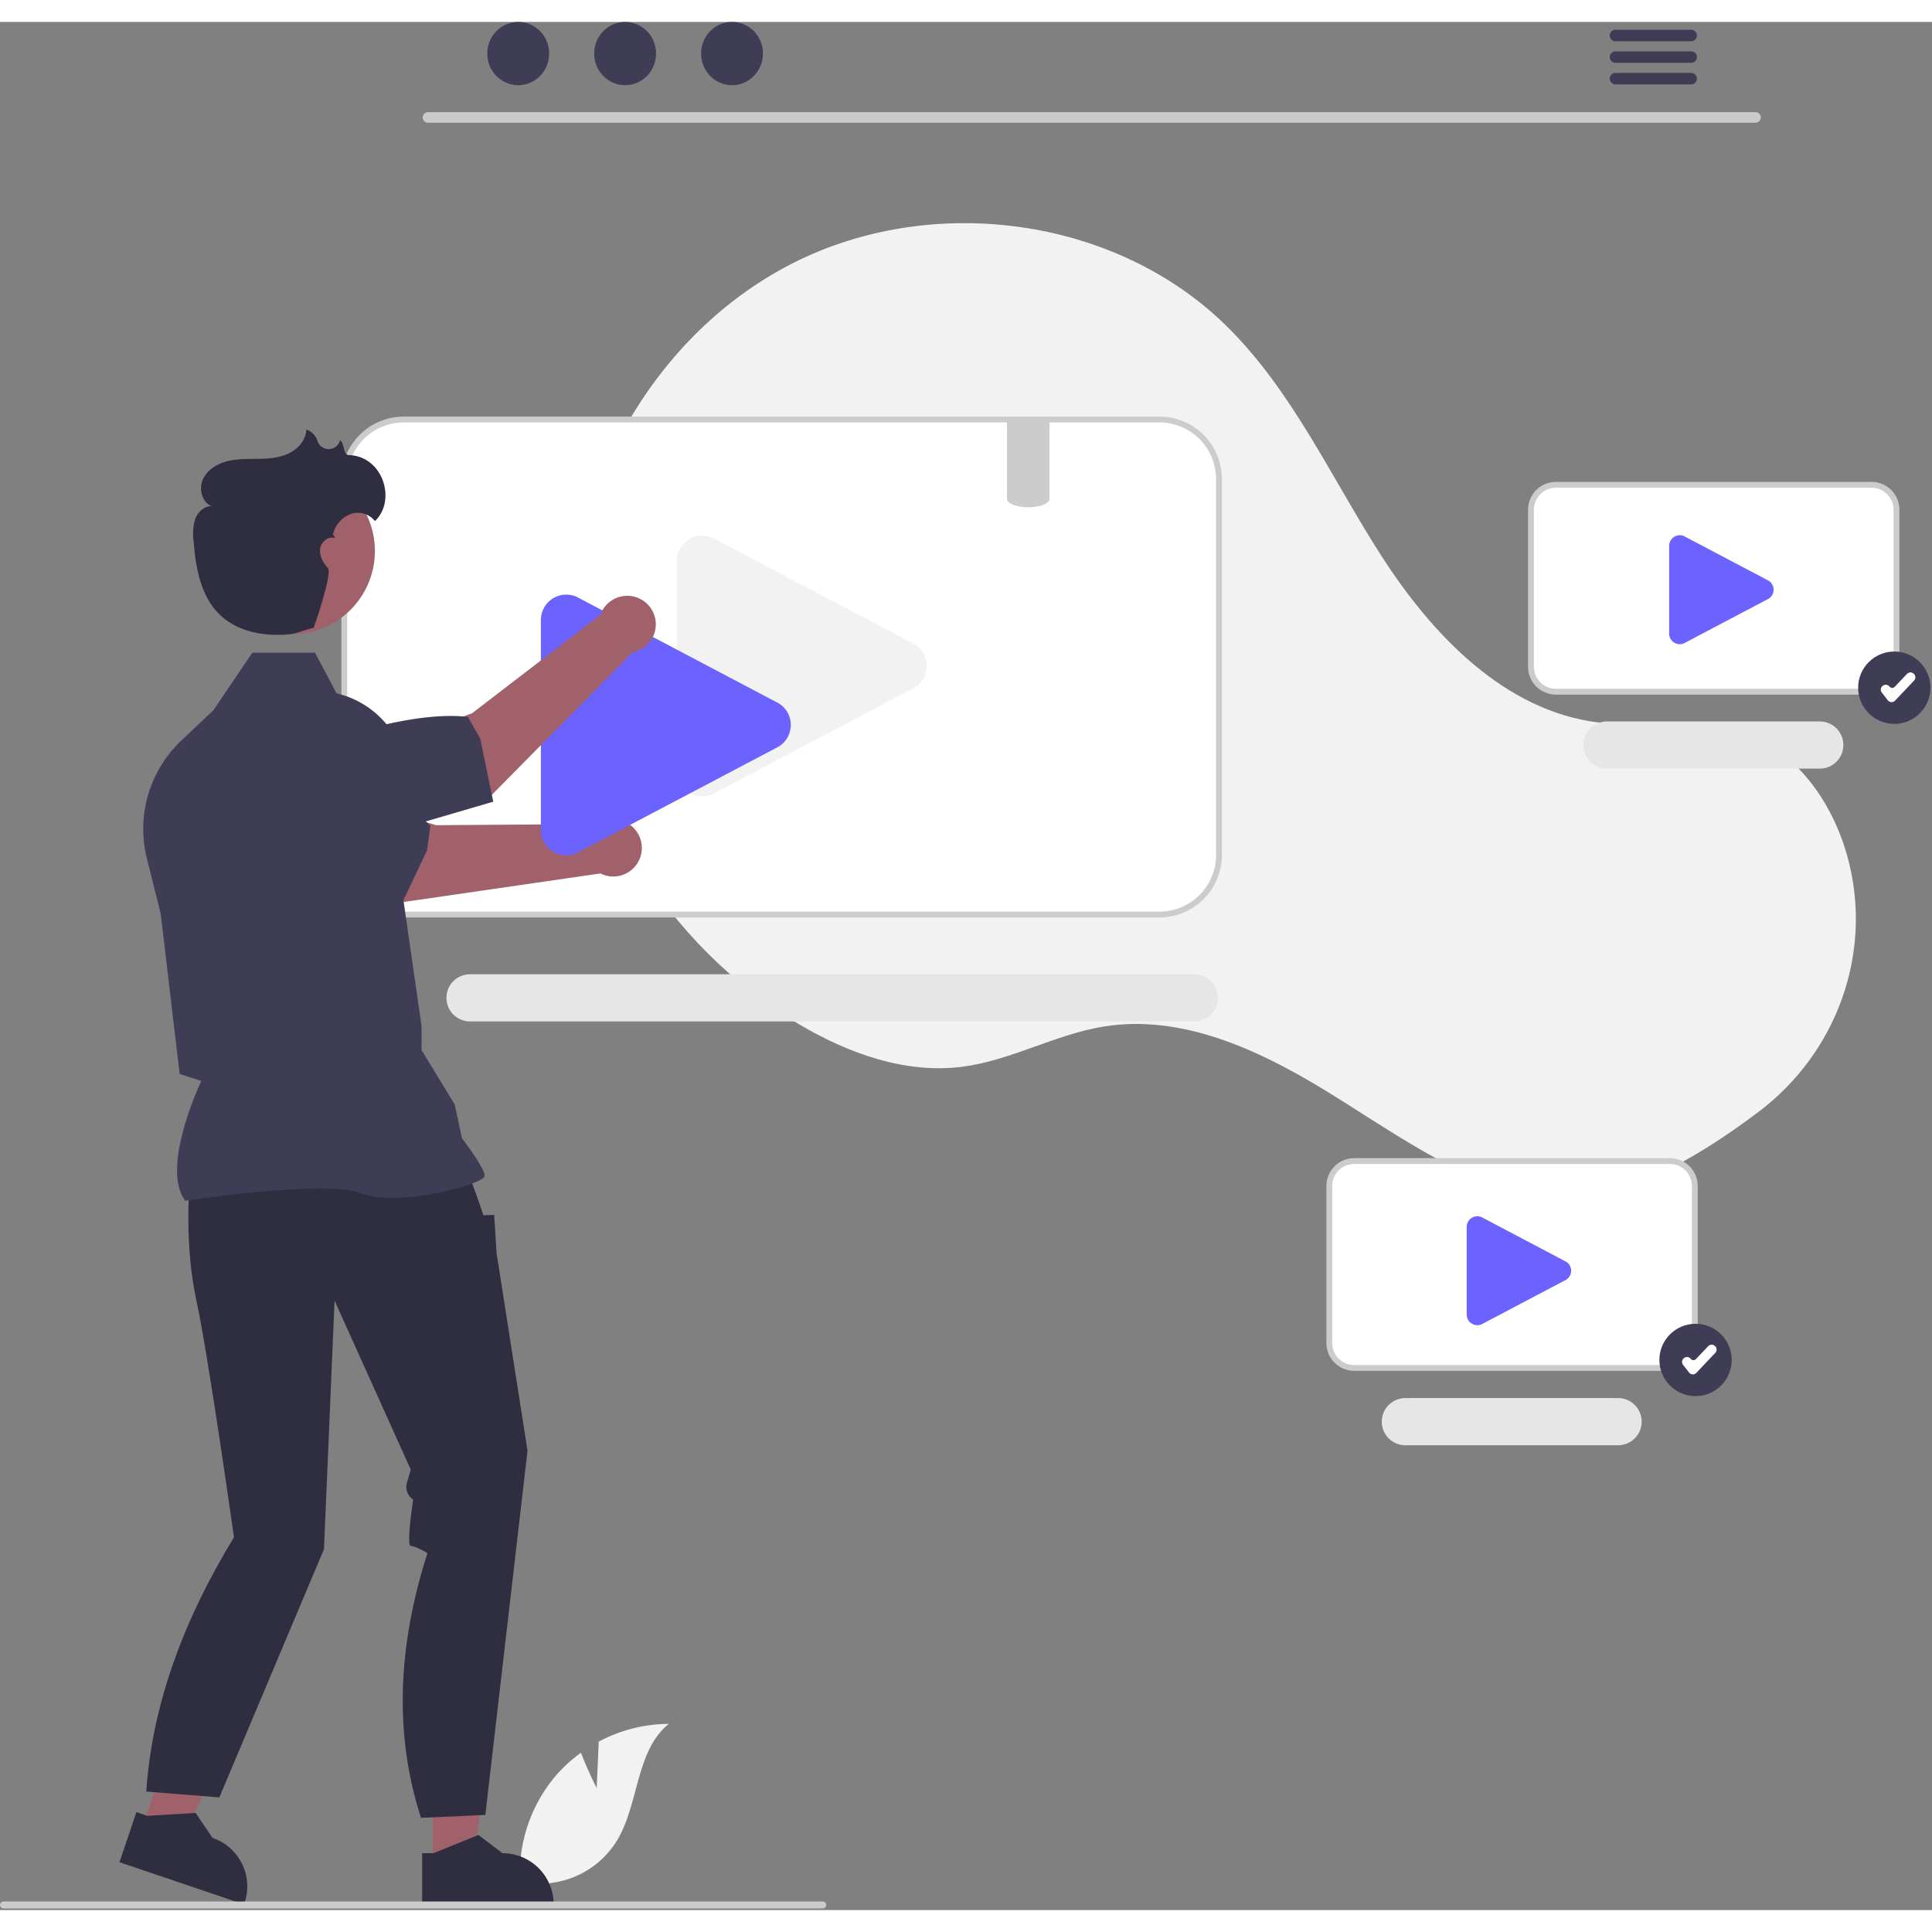<svg width="650" height="650" viewBox="0 0 661 646" fill="none" xmlns="http://www.w3.org/2000/svg">
<rect x="0" y="0" width="661" height="646" fill="#808080" stroke="none"/>
<g clip-path="url(#clip0_302_178)">
<path d="M204.141 604.255L204.848 588.355C212.22 584.415 220.442 582.333 228.801 582.292C217.297 591.697 218.735 609.828 210.935 622.476C208.472 626.402 205.158 629.723 201.237 632.194C197.316 634.665 192.889 636.222 188.284 636.75L178.657 642.644C177.336 635.28 177.627 627.717 179.511 620.476C181.394 613.235 184.825 606.488 189.567 600.701C192.259 597.481 195.346 594.612 198.755 592.163C201.061 598.243 204.141 604.255 204.141 604.255Z" fill="#F2F2F2"/>
<path d="M602.073 372.578C628.028 352.809 640.424 319.589 632.663 287.899C632.471 287.112 632.267 286.326 632.053 285.543C626.908 266.732 614.179 248.854 595.626 242.843C580.049 237.797 563.045 241.678 546.794 239.671C514.892 235.731 490.159 209.919 472.757 182.893C455.354 155.867 441.979 125.615 418.855 103.288C380.738 66.485 318.559 58.561 271.3 82.517C224.04 106.473 193.936 159.622 195.22 212.59C196.504 265.559 227.949 316.201 273.616 343.07C290.392 352.941 309.795 359.933 329.105 357.486C345.86 355.363 361.084 346.36 377.76 343.688C403.978 339.485 430.03 351.34 452.707 365.154C475.385 378.967 497.289 395.341 523.059 401.745C548.081 407.964 579.081 390.09 602.073 372.578Z" fill="#F2F2F2"/>
<path d="M396.705 136.023H138.135C132.743 136.029 127.573 138.174 123.76 141.988C119.947 145.801 117.802 150.971 117.795 156.363V285.053C117.802 290.446 119.947 295.616 123.76 299.429C127.573 303.242 132.743 305.387 138.135 305.393H396.705C402.098 305.389 407.269 303.244 411.083 299.431C414.896 295.617 417.041 290.446 417.045 285.053V156.363C417.041 150.97 414.896 145.799 411.083 141.986C407.269 138.172 402.098 136.028 396.705 136.023Z" fill="white"/>
<path d="M396.706 306.396H138.14C132.482 306.389 127.058 304.139 123.057 300.138C119.056 296.138 116.806 290.713 116.8 285.055V156.362C116.806 150.704 119.056 145.279 123.057 141.279C127.058 137.278 132.482 135.028 138.14 135.021H396.706C402.364 135.028 407.788 137.278 411.789 141.279C415.79 145.279 418.04 150.704 418.047 156.362V285.055C418.04 290.713 415.79 296.138 411.789 300.138C407.788 304.139 402.364 306.389 396.706 306.396ZM138.14 137.021C133.012 137.027 128.096 139.067 124.471 142.692C120.845 146.318 118.805 151.234 118.8 156.362V285.055C118.805 290.183 120.845 295.099 124.471 298.725C128.096 302.35 133.012 304.39 138.14 304.396H396.706C401.834 304.39 406.75 302.35 410.375 298.725C414.001 295.099 416.041 290.183 416.047 285.055V156.362C416.041 151.234 414.001 146.318 410.375 142.692C406.75 139.067 401.834 137.027 396.706 137.021H138.14Z" fill="#CCCCCC"/>
<path d="M408.6 341.972H160.812C158.67 341.972 156.616 341.122 155.101 339.607C153.587 338.093 152.736 336.039 152.736 333.897C152.736 331.755 153.587 329.701 155.101 328.186C156.616 326.672 158.67 325.821 160.812 325.821H408.6C410.742 325.821 412.796 326.672 414.311 328.186C415.825 329.701 416.676 331.755 416.676 333.897C416.676 336.039 415.825 338.093 414.311 339.607C412.796 341.122 410.742 341.972 408.6 341.972Z" fill="#E6E6E6"/>
<path d="M240.248 264.965C238.78 264.961 237.337 264.585 236.053 263.872C234.68 263.132 233.535 262.031 232.741 260.689C231.947 259.346 231.534 257.812 231.546 256.253V184.43C231.546 182.873 231.964 181.344 232.757 180.004C233.55 178.663 234.688 177.561 236.053 176.811C237.418 176.061 238.959 175.691 240.516 175.74C242.072 175.79 243.587 176.257 244.901 177.092L313.032 213.003C314.268 213.788 315.285 214.872 315.99 216.155C316.695 217.438 317.064 218.878 317.064 220.341C317.064 221.805 316.695 223.245 315.99 224.528C315.285 225.811 314.268 226.895 313.032 227.68L244.901 263.591C243.513 264.484 241.898 264.96 240.248 264.965Z" fill="#F2F2F2"/>
<path d="M640.352 229.156H532.299C530.046 229.154 527.885 228.258 526.292 226.664C524.698 225.071 523.802 222.91 523.799 220.656V166.877C523.802 164.623 524.698 162.463 526.292 160.869C527.885 159.276 530.046 158.379 532.299 158.377H640.352C642.605 158.379 644.766 159.276 646.359 160.869C647.953 162.463 648.849 164.623 648.852 166.877V220.656C648.849 222.91 647.953 225.071 646.359 226.664C644.766 228.258 642.605 229.154 640.352 229.156Z" fill="white"/>
<path d="M640.352 230.156H532.299C529.781 230.154 527.366 229.152 525.585 227.371C523.804 225.59 522.802 223.175 522.799 220.656V166.877C522.802 164.358 523.804 161.943 525.585 160.162C527.366 158.381 529.781 157.38 532.299 157.377H640.352C642.87 157.38 645.285 158.381 647.066 160.162C648.847 161.943 649.849 164.358 649.852 166.877V220.656C649.849 223.175 648.847 225.59 647.066 227.371C645.285 229.152 642.87 230.154 640.352 230.156ZM532.299 159.377C530.311 159.379 528.405 160.17 526.999 161.576C525.593 162.982 524.802 164.888 524.799 166.877V220.656C524.802 222.645 525.593 224.551 526.999 225.957C528.405 227.363 530.311 228.154 532.299 228.156H640.352C642.34 228.154 644.247 227.363 645.653 225.957C647.059 224.551 647.85 222.645 647.852 220.656V166.877C647.85 164.888 647.059 162.982 645.653 161.576C644.247 160.17 642.34 159.379 640.352 159.377H532.299Z" fill="#CCCCCC"/>
<path d="M622.6 255.472H549.812C547.671 255.47 545.62 254.618 544.107 253.104C542.595 251.59 541.745 249.537 541.745 247.397C541.745 245.256 542.595 243.204 544.107 241.69C545.62 240.175 547.671 239.323 549.812 239.321H622.6C624.742 239.321 626.796 240.172 628.311 241.686C629.825 243.201 630.676 245.255 630.676 247.397C630.676 249.539 629.825 251.593 628.311 253.107C626.796 254.622 624.742 255.472 622.6 255.472Z" fill="#E6E6E6"/>
<path d="M574.707 212.905C574.093 212.904 573.49 212.747 572.954 212.449C572.38 212.139 571.902 211.679 571.57 211.118C571.238 210.557 571.065 209.916 571.07 209.265V179.251C571.07 178.6 571.245 177.961 571.576 177.401C571.908 176.841 572.383 176.38 572.954 176.067C573.524 175.753 574.168 175.599 574.819 175.62C575.469 175.64 576.102 175.835 576.651 176.184L605.123 191.191C605.639 191.519 606.064 191.972 606.359 192.508C606.653 193.044 606.807 193.646 606.807 194.258C606.807 194.869 606.653 195.471 606.359 196.007C606.064 196.543 605.639 196.996 605.123 197.324L576.651 212.331C576.071 212.704 575.396 212.903 574.707 212.905Z" fill="#6C63FF"/>
<path d="M571.352 460.512H463.299C461.046 460.51 458.885 459.614 457.292 458.02C455.698 456.427 454.802 454.266 454.799 452.012V398.233C454.802 395.979 455.698 393.819 457.292 392.225C458.885 390.632 461.046 389.735 463.299 389.733H571.352C573.605 389.735 575.766 390.632 577.359 392.225C578.953 393.819 579.849 395.979 579.852 398.233V452.012C579.849 454.266 578.953 456.427 577.359 458.02C575.766 459.614 573.605 460.51 571.352 460.512Z" fill="white"/>
<path d="M571.352 461.512H463.3C460.781 461.51 458.366 460.508 456.585 458.727C454.804 456.946 453.802 454.531 453.8 452.012V398.233C453.802 395.714 454.804 393.299 456.585 391.518C458.366 389.737 460.781 388.736 463.3 388.733H571.352C573.87 388.736 576.285 389.737 578.066 391.518C579.847 393.299 580.849 395.714 580.852 398.233V452.012C580.849 454.531 579.847 456.946 578.066 458.727C576.285 460.508 573.87 461.51 571.352 461.512ZM463.3 390.733C461.311 390.735 459.405 391.526 457.999 392.932C456.593 394.338 455.802 396.244 455.8 398.233V452.012C455.802 454.001 456.593 455.907 457.999 457.313C459.405 458.719 461.311 459.51 463.3 459.512H571.352C573.34 459.51 575.247 458.719 576.653 457.313C578.059 455.907 578.85 454.001 578.852 452.012V398.233C578.85 396.244 578.059 394.338 576.653 392.932C575.247 391.526 573.34 390.735 571.352 390.733H463.3Z" fill="#CCCCCC"/>
<path d="M553.6 486.972H480.812C478.671 486.97 476.62 486.118 475.107 484.604C473.595 483.09 472.745 481.037 472.745 478.897C472.745 476.756 473.595 474.704 475.107 473.19C476.62 471.675 478.671 470.823 480.812 470.821H553.6C555.742 470.821 557.796 471.672 559.311 473.186C560.825 474.701 561.676 476.755 561.676 478.897C561.676 481.039 560.825 483.093 559.311 484.607C557.796 486.122 555.742 486.972 553.6 486.972Z" fill="#E6E6E6"/>
<path d="M505.444 445.905C504.831 445.904 504.228 445.747 503.691 445.449C503.117 445.139 502.639 444.68 502.307 444.118C501.975 443.557 501.802 442.916 501.808 442.265V412.251C501.808 411.6 501.982 410.961 502.314 410.401C502.645 409.841 503.121 409.38 503.691 409.067C504.261 408.753 504.905 408.599 505.556 408.62C506.206 408.64 506.839 408.835 507.389 409.184L535.86 424.191C536.376 424.519 536.801 424.972 537.096 425.508C537.39 426.044 537.545 426.646 537.545 427.258C537.545 427.869 537.39 428.471 537.096 429.007C536.801 429.543 536.376 429.997 535.86 430.325L507.389 445.331C506.808 445.704 506.134 445.903 505.444 445.905Z" fill="#6C63FF"/>
<path d="M204.441 274.448L149.137 274.82C149.137 274.82 117.64 264.666 103.355 266.787L97.894 288.242L137.129 301.241L205.412 291.334C206.945 292.108 208.654 292.465 210.368 292.368C212.082 292.272 213.741 291.725 215.177 290.784C216.613 289.843 217.775 288.54 218.548 287.006C219.32 285.473 219.675 283.763 219.576 282.049C219.478 280.335 218.929 278.677 217.986 277.242C217.043 275.807 215.739 274.646 214.205 273.876C212.67 273.105 210.96 272.752 209.246 272.853C207.532 272.953 205.875 273.504 204.441 274.448L204.441 274.448Z" fill="#A0616A"/>
<path d="M136.66 303.319L71.047 284.448L65.073 262.19C63.517 259.221 62.822 255.875 63.068 252.532C63.313 249.188 64.489 245.98 66.463 243.269C72.064 235.683 76.442 243.218 84.392 248.291C98.328 249.277 133.111 261.179 147.231 274.96L146.119 283.431L136.66 303.319Z" fill="#3F3D56"/>
<path d="M193.748 285.151C192.281 285.147 190.838 284.771 189.554 284.059C188.181 283.318 187.036 282.217 186.242 280.875C185.448 279.532 185.034 277.999 185.047 276.439V204.616C185.047 203.059 185.465 201.53 186.258 200.19C187.051 198.85 188.189 197.747 189.554 196.997C190.919 196.247 192.46 195.877 194.016 195.927C195.573 195.976 197.088 196.443 198.402 197.278L266.533 233.189C267.769 233.974 268.786 235.058 269.491 236.341C270.196 237.624 270.565 239.064 270.565 240.528C270.565 241.991 270.196 243.431 269.491 244.714C268.786 245.997 267.769 247.081 266.533 247.866L198.402 283.777C197.014 284.67 195.399 285.146 193.748 285.151Z" fill="#6C63FF"/>
<path d="M147.978 631.089L161.937 631.088L168.577 577.248L147.976 577.249L147.978 631.089Z" fill="#A0616A"/>
<path d="M144.417 626.531L148.346 626.531L163.686 620.293L171.907 626.53H171.908C176.554 626.53 181.01 628.376 184.295 631.661C187.58 634.946 189.426 639.402 189.426 644.048V644.617L144.418 644.619L144.417 626.531Z" fill="#2F2E41"/>
<path d="M48.578 617.948L61.8 622.424L85.358 573.559L65.845 566.952L48.578 617.948Z" fill="#A0616A"/>
<path d="M46.667 612.489L50.389 613.749L66.918 612.761L72.705 621.305L72.706 621.305C77.106 622.796 80.734 625.973 82.792 630.139C84.85 634.304 85.17 639.116 83.68 643.517L83.497 644.056L40.867 629.622L46.667 612.489Z" fill="#2F2E41"/>
<path d="M64.758 399.181C64.758 399.181 63.128 418.74 67.203 437.484C71.277 456.228 80.047 518.448 80.047 518.448C62.285 547.642 51.991 576.369 50.047 605.448L75.047 607.448L110.843 522.514L114.47 437.484L140.548 495.345L139.207 499.815C138.89 500.873 138.929 502.005 139.318 503.037C139.707 504.07 140.424 504.947 141.36 505.532C141.36 505.532 138.918 521.424 140.548 521.424C142.178 521.424 146.253 523.869 146.253 523.869C136.093 555.497 134.729 585.785 144.047 614.448L166.047 613.448L180.481 488.826L169.887 421.185L169.072 408.145L165.404 408.296L163.537 402.848L160.107 393.476L64.758 399.181Z" fill="#2F2E41"/>
<path d="M63.349 403.289L63.204 403.085C55.447 392.225 67.114 366.128 68.873 362.345L61.462 359.94L54.981 305.1L50.242 286.155C48.456 278.993 48.608 271.485 50.682 264.402C52.757 257.318 56.679 250.914 62.047 245.847L73.002 235.518L86.317 215.817H107.788L115.15 229.723C122.288 231.372 128.621 235.474 133.045 241.312C137.47 247.151 139.706 254.357 139.364 261.674L137.696 298.146L144.228 343.555L144.232 351.773L155.572 370.366L158.042 381.893C159.064 383.242 165.812 392.239 165.812 394.699C165.812 395.068 165.539 395.425 164.954 395.821C160.356 398.935 134.94 405.283 123.691 400.781C111.708 395.99 64.077 403.178 63.597 403.251L63.349 403.289Z" fill="#3F3D56"/>
<path d="M282.67 644.258C282.671 644.414 282.64 644.569 282.581 644.713C282.522 644.857 282.435 644.988 282.325 645.098C282.215 645.209 282.085 645.297 281.941 645.357C281.797 645.417 281.643 645.448 281.487 645.448H1.19C0.874 645.448 0.572 645.323 0.349 645.1C0.125 644.877 0 644.574 0 644.258C0 643.943 0.125 643.64 0.349 643.417C0.572 643.194 0.874 643.068 1.19 643.068H281.48C281.795 643.067 282.097 643.191 282.32 643.413C282.543 643.635 282.669 643.937 282.67 644.251V644.258Z" fill="#CCCCCC"/>
<path d="M99.826 209.457C115.531 209.457 128.262 196.726 128.262 181.021C128.262 165.316 115.531 152.585 99.826 152.585C84.122 152.585 71.39 165.316 71.39 181.021C71.39 196.726 84.122 209.457 99.826 209.457Z" fill="#A0616A"/>
<path d="M205.386 202.852L161.513 236.525C161.513 236.525 130.271 247.438 120.162 257.751L128.755 278.154L167.884 264.84L216.351 215.731C218.04 215.423 219.619 214.676 220.927 213.564C222.236 212.452 223.228 211.016 223.805 209.399C224.382 207.781 224.523 206.041 224.213 204.352C223.903 202.663 223.154 201.086 222.041 199.779C220.928 198.471 219.49 197.48 217.872 196.905C216.255 196.33 214.514 196.192 212.825 196.503C211.137 196.815 209.56 197.566 208.254 198.68C206.948 199.795 205.959 201.234 205.386 202.852Z" fill="#A0616A"/>
<path d="M168.765 266.779L107.818 284.626L86.863 277.189C83.83 275.761 81.257 273.512 79.435 270.698C77.613 267.884 76.614 264.616 76.552 261.264C76.439 251.834 84.478 255.2 93.879 254.448C105.585 246.823 140.503 235.32 160.079 237.787L164.304 245.213L168.765 266.779Z" fill="#3F3D56"/>
<path d="M119.325 148.189C117.287 148.129 117.987 144.287 116.345 143.062C116.337 143.099 116.329 143.136 116.32 143.173C116.105 144.003 115.629 144.742 114.962 145.281C114.295 145.82 113.473 146.13 112.617 146.167C111.76 146.203 110.915 145.964 110.204 145.484C109.494 145.003 108.957 144.308 108.672 143.5C108.4 142.564 107.907 141.708 107.235 141.003C106.562 140.298 105.731 139.765 104.81 139.448C104.708 143.009 102.014 146.099 98.801 147.637C95.588 149.175 91.925 149.431 88.363 149.483C84.801 149.536 81.188 149.417 77.734 150.288C74.281 151.16 70.921 153.209 69.445 156.451C67.97 159.693 69.022 164.157 72.249 165.666C69.749 165.679 67.629 167.742 66.764 170.087C66.056 172.493 65.871 175.023 66.222 177.506C66.925 186.701 68.638 196.601 75.333 202.942C80.436 207.775 87.74 209.722 94.769 209.694C101.797 209.666 100.561 209.02 107.357 207.226C107.357 207.226 113.818 188.705 112.191 186.883C110.564 185.061 109.213 182.729 109.507 180.304C109.801 177.879 112.407 175.707 114.669 176.63C114.289 175.658 114.002 175.473 113.823 175.522C113.937 175.246 114.037 174.964 114.121 174.677C114.547 173.216 115.314 171.877 116.358 170.77C117.402 169.663 118.693 168.82 120.127 168.309C121.575 167.839 123.132 167.824 124.589 168.265C126.046 168.706 127.333 169.582 128.278 170.776C135.719 163.797 131.102 148.539 119.325 148.189Z" fill="#2F2E41"/>
<path d="M600.668 34.484H146.375C145.902 34.474 145.452 34.279 145.122 33.942C144.791 33.604 144.606 33.15 144.606 32.678C144.606 32.205 144.791 31.751 145.122 31.414C145.452 31.076 145.902 30.881 146.375 30.871H600.668C601.14 30.881 601.59 31.076 601.92 31.414C602.251 31.751 602.436 32.205 602.436 32.678C602.436 33.15 602.251 33.604 601.92 33.942C601.59 34.279 601.14 34.474 600.668 34.484Z" fill="#CACACA"/>
<path d="M177.299 21.647C183.146 21.647 187.886 16.801 187.886 10.823C187.886 4.846 183.146 0 177.299 0C171.452 0 166.711 4.846 166.711 10.823C166.711 16.801 171.452 21.647 177.299 21.647Z" fill="#3F3D56"/>
<path d="M213.874 21.647C219.721 21.647 224.461 16.801 224.461 10.823C224.461 4.846 219.721 0 213.874 0C208.027 0 203.286 4.846 203.286 10.823C203.286 16.801 208.027 21.647 213.874 21.647Z" fill="#3F3D56"/>
<path d="M250.449 21.647C256.296 21.647 261.036 16.801 261.036 10.823C261.036 4.846 256.296 0 250.449 0C244.602 0 239.861 4.846 239.861 10.823C239.861 16.801 244.602 21.647 250.449 21.647Z" fill="#3F3D56"/>
<path d="M578.646 2.683H552.665C552.15 2.693 551.66 2.905 551.299 3.272C550.939 3.64 550.737 4.135 550.737 4.65C550.737 5.165 550.939 5.66 551.299 6.027C551.66 6.395 552.15 6.607 552.665 6.617H578.646C579.161 6.607 579.652 6.395 580.012 6.027C580.373 5.66 580.575 5.165 580.575 4.65C580.575 4.135 580.373 3.64 580.012 3.272C579.652 2.905 579.161 2.693 578.646 2.683Z" fill="#3F3D56"/>
<path d="M578.646 10.067H552.665C552.15 10.077 551.66 10.289 551.299 10.657C550.939 11.025 550.737 11.519 550.737 12.034C550.737 12.55 550.939 13.044 551.299 13.412C551.66 13.78 552.15 13.991 552.665 14.002H578.646C579.161 13.991 579.652 13.78 580.012 13.412C580.373 13.044 580.575 12.55 580.575 12.034C580.575 11.519 580.373 11.025 580.012 10.657C579.652 10.289 579.161 10.077 578.646 10.067Z" fill="#3F3D56"/>
<path d="M578.646 17.442H552.665C552.15 17.452 551.66 17.664 551.299 18.031C550.939 18.399 550.737 18.894 550.737 19.409C550.737 19.924 550.939 20.419 551.299 20.786C551.66 21.154 552.15 21.366 552.665 21.376H578.646C579.161 21.366 579.652 21.154 580.012 20.786C580.373 20.419 580.575 19.924 580.575 19.409C580.575 18.894 580.373 18.399 580.012 18.031C579.652 17.664 579.161 17.452 578.646 17.442Z" fill="#3F3D56"/>
<path d="M359.075 136.023V163.183C359.075 164.533 356.715 165.663 353.535 165.973C353.508 165.972 353.481 165.975 353.455 165.983C352.925 166.023 352.365 166.053 351.795 166.053C350.042 166.085 348.297 165.801 346.645 165.213C346.495 165.153 346.345 165.083 346.195 165.023C346.055 164.943 345.905 164.873 345.765 164.793C344.975 164.323 344.515 163.773 344.515 163.183V136.023H359.075Z" fill="#CCCCCC"/>
<path d="M580.1 470.158C586.933 470.158 592.472 464.619 592.472 457.786C592.472 450.953 586.933 445.413 580.1 445.413C573.267 445.413 567.727 450.953 567.727 457.786C567.727 464.619 573.267 470.158 580.1 470.158Z" fill="#3F3D56"/>
<path d="M579.173 462.73C579.147 462.73 579.121 462.73 579.094 462.728C578.861 462.717 578.633 462.655 578.426 462.548C578.219 462.44 578.038 462.289 577.895 462.105L575.827 459.447C575.697 459.279 575.6 459.087 575.544 458.882C575.488 458.677 575.472 458.463 575.498 458.252C575.525 458.041 575.592 457.838 575.697 457.653C575.803 457.468 575.943 457.306 576.111 457.175L576.185 457.117C576.353 456.987 576.545 456.89 576.75 456.834C576.955 456.777 577.169 456.762 577.38 456.788C577.591 456.815 577.795 456.882 577.98 456.987C578.165 457.093 578.327 457.233 578.457 457.401C578.562 457.535 578.694 457.645 578.845 457.723C578.996 457.802 579.162 457.847 579.332 457.855C579.501 457.863 579.671 457.835 579.829 457.771C579.986 457.708 580.129 457.612 580.246 457.488L584.444 453.056C584.739 452.745 585.146 452.564 585.575 452.552C586.004 452.54 586.42 452.699 586.732 452.994L586.801 453.06C586.956 453.206 587.08 453.381 587.166 453.575C587.253 453.769 587.3 453.979 587.306 454.191C587.312 454.404 587.276 454.615 587.2 454.814C587.124 455.012 587.009 455.194 586.863 455.348L580.348 462.225C580.197 462.385 580.015 462.512 579.813 462.599C579.611 462.686 579.393 462.73 579.173 462.73Z" fill="white"/>
<path d="M648.1 240.158C654.933 240.158 660.472 234.619 660.472 227.786C660.472 220.953 654.933 215.413 648.1 215.413C641.267 215.413 635.727 220.953 635.727 227.786C635.727 234.619 641.267 240.158 648.1 240.158Z" fill="#3F3D56"/>
<path d="M647.173 232.73C647.147 232.73 647.121 232.729 647.094 232.728C646.861 232.717 646.633 232.655 646.426 232.548C646.219 232.44 646.038 232.289 645.895 232.105L643.827 229.447C643.697 229.279 643.6 229.087 643.544 228.882C643.488 228.677 643.472 228.463 643.498 228.252C643.525 228.041 643.592 227.837 643.697 227.652C643.803 227.468 643.943 227.305 644.111 227.175L644.185 227.117C644.353 226.986 644.545 226.89 644.75 226.834C644.955 226.777 645.169 226.762 645.38 226.788C645.591 226.814 645.795 226.882 645.98 226.987C646.165 227.092 646.327 227.233 646.457 227.401C646.562 227.535 646.694 227.645 646.845 227.723C646.996 227.802 647.162 227.846 647.332 227.855C647.501 227.863 647.671 227.834 647.829 227.771C647.986 227.708 648.129 227.611 648.246 227.488L652.444 223.056C652.739 222.745 653.146 222.563 653.575 222.552C654.004 222.54 654.42 222.699 654.732 222.994L654.801 223.059C654.956 223.205 655.08 223.381 655.166 223.575C655.253 223.769 655.3 223.978 655.306 224.191C655.312 224.403 655.276 224.615 655.2 224.813C655.124 225.012 655.009 225.194 654.863 225.348L648.348 232.225C648.197 232.384 648.015 232.511 647.813 232.598C647.611 232.685 647.393 232.73 647.173 232.73Z" fill="white"/>
</g>
<defs>
<clipPath id="clip0_302_178">
<rect width="660.472" height="645.448" fill="white"/>
</clipPath>
</defs>
</svg>
